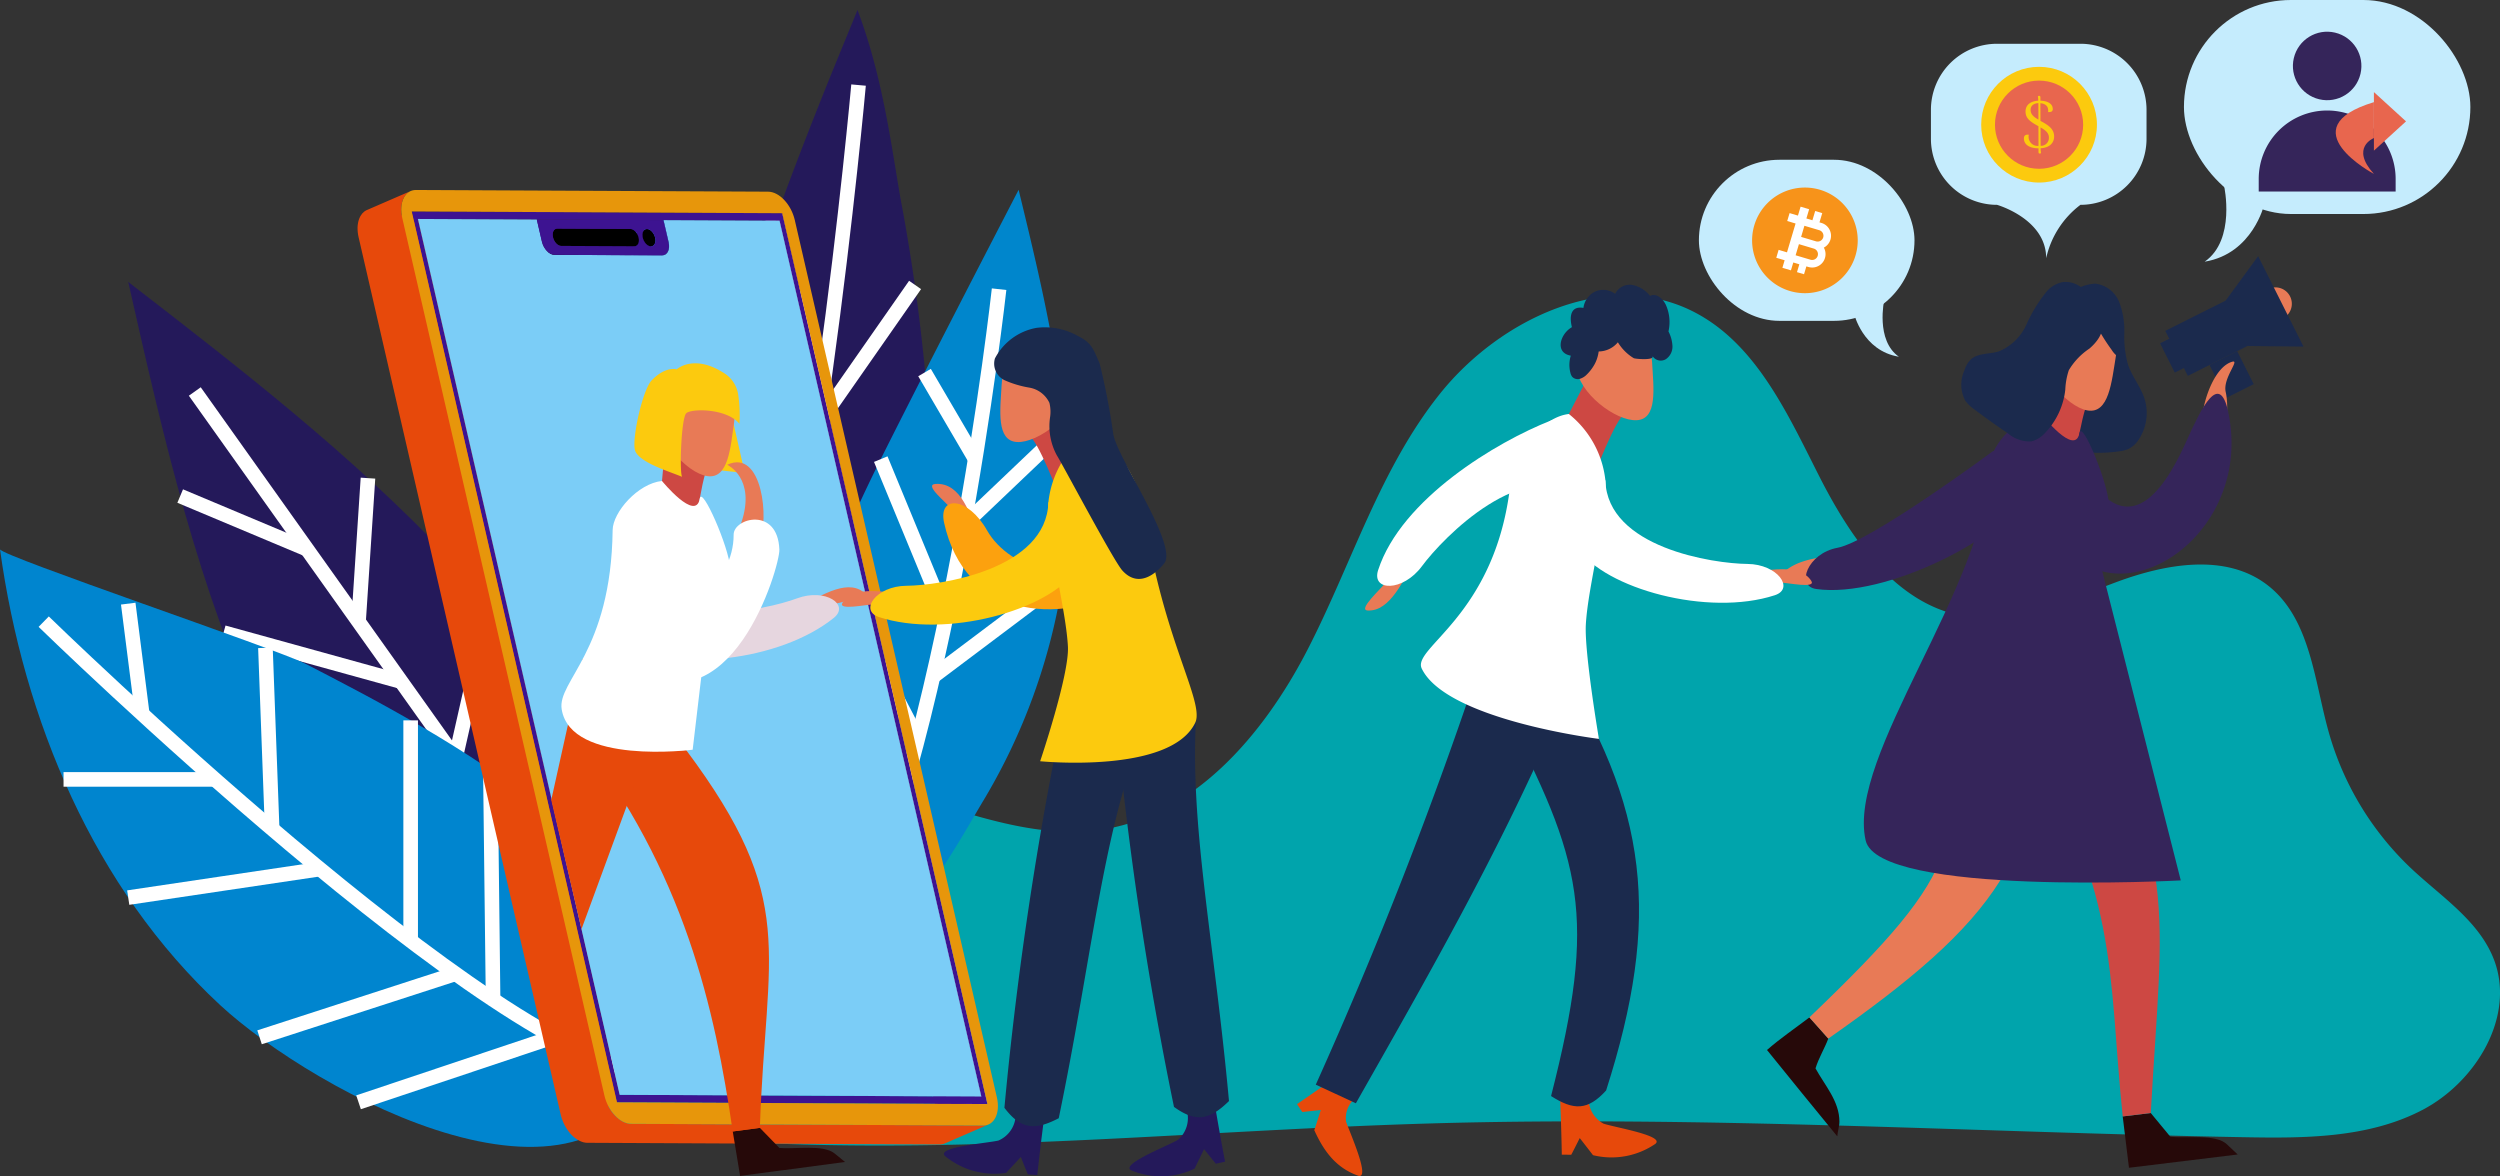 <svg xmlns="http://www.w3.org/2000/svg" xmlns:xlink="http://www.w3.org/1999/xlink" width="293.961" height="138.325" viewBox="0 0 293.961 138.325"><rect x="0" y="0" width="293.961" height="138.325" fill="#333333" stroke="none"/><defs><clipPath id="a"><path d="M205.878,159.556c.425-.185.629-.782.465-1.5l4.543-1.971.6-.261c.165.715-.039,1.312-.465,1.5Z" transform="translate(-205.878 -155.828)" fill="none"/></clipPath><clipPath id="b"><path d="M210.641,159.249l-5.143,2.232a.735.735,0,0,1-.3.059l5.143-2.231A.728.728,0,0,0,210.641,159.249Z" transform="translate(-205.201 -159.249)" fill="none"/></clipPath><clipPath id="c"><path d="M201.126,154.539l.22-.1.227-.1.232-.1.237-.1.241-.1.245-.106.248-.108.25-.108.42-.182.422-.183.421-.182.416-.181.409-.178.4-.173.386-.168.371-.161c.4,0,.832.458.961,1.021.107.465-.025.856-.3.976l-5.143,2.231c.276-.12.409-.51.3-.976C201.958,155,201.528,154.541,201.126,154.539Z" transform="translate(-201.126 -152.308)" fill="none"/></clipPath><clipPath id="d"><path d="M206.247,154.354l-5.143,2.231a.471.471,0,0,1-.191.038c-.4,0-.832-.458-.962-1.021-.107-.465.025-.856.3-.976L205.4,152.4c-.276.12-.409.511-.3.976.129.563.56,1.019.962,1.021A.471.471,0,0,0,206.247,154.354Z" transform="translate(-199.913 -152.395)" fill="none"/></clipPath><clipPath id="e"><path d="M200.879,154.539a.48.48,0,0,0-.191.038l5.143-2.231a.472.472,0,0,1,.191-.038h0c-.128.045-.248.108-.371.161l-1.195.518-1.679.728-1.9.824Z" transform="translate(-200.688 -152.308)" fill="none"/></clipPath><clipPath id="f"><path d="M197.65,155.539c-.129-.562-.564-1.019-.966-1.021l5.143-2.231c.4,0,.837.458.966,1.021h0l-.37.161-.386.168-.809.351-1.679.728-1.9.824,5.143-2.231c.107.465-.028.855-.305.975l-5.143,2.231C197.622,156.394,197.757,156,197.65,155.539Z" transform="translate(-196.684 -152.287)" fill="none"/></clipPath><clipPath id="g"><path d="M203.091,156.851l-5.143,2.231a.476.476,0,0,1-.192.038l5.143-2.231A.476.476,0,0,0,203.091,156.851Z" transform="translate(-197.756 -156.851)" fill="none"/></clipPath></defs><g transform="translate(0 0)"><path d="M187.418,220.16c4.021.532,7.649,2.588,11.282,4.392a101.94,101.94,0,0,0,17.616,6.8c4.645,1.312,9.493,2.3,14.28,1.688,11.212-1.431,19.53-11.176,24.705-21.224s8.485-21.207,15.53-30.045,19.658-14.821,29.76-9.75c7.391,3.71,11.1,11.932,14.836,19.31s9.032,15.2,17.19,16.566c6.083,1.017,12.031-1.892,17.812-4.039s12.8-3.416,17.7.324c5.1,3.886,5.527,11.2,7.262,17.367a35.162,35.162,0,0,0,9.739,16.034c3.525,3.305,7.9,6.107,9.656,10.611,2.6,6.68-2.05,14.423-8.4,17.742s-13.858,3.335-21.024,3.2c-31.942-.583-63.882-2.553-95.815-1.611-26.606.784-53.206,3.588-79.788,2.224-10.233-.525-20.964-1.863-29.25-7.891-7.825-5.692-14.332-19.747-7.255-28.346C159.63,225.76,177.893,218.9,187.418,220.16Z" transform="translate(-101.558 -135.419)" fill="#00a4ac"/><g transform="translate(0 1.17)"><g transform="translate(15.078 31.98)"><path d="M111.265,199.063C99.854,186.939,86.618,176.7,73.443,166.524c4.076,18.063,8.21,36.3,16.131,53.033,5.247,11.086,26.155,47.723,42.378,36.216C149.919,243.029,120.472,208.844,111.265,199.063Z" transform="translate(-73.443 -166.524)" fill="#24195a"/><line x2="52.934" y2="74.404" transform="translate(7.826 12.883)" fill="none" stroke="#fff" stroke-miterlimit="10" stroke-width="1.716"/><line x1="1.11" y2="16.875" transform="translate(27.08 23.072)" fill="none" stroke="#fff" stroke-miterlimit="10" stroke-width="1.716"/><line x2="14.92" y2="6.263" transform="translate(6.109 25.178)" fill="none" stroke="#fff" stroke-miterlimit="10" stroke-width="1.716"/><line x2="20.894" y2="5.776" transform="translate(11.209 41.23)" fill="none" stroke="#fff" stroke-miterlimit="10" stroke-width="1.716"/><line x1="4.102" y2="18.144" transform="translate(38.482 37.829)" fill="none" stroke="#fff" stroke-miterlimit="10" stroke-width="1.716"/><line x2="21.841" y2="2.783" transform="translate(21.656 60.239)" fill="none" stroke="#fff" stroke-miterlimit="10" stroke-width="1.716"/><line x1="2.122" y2="21.905" transform="translate(53.535 55.227)" fill="none" stroke="#fff" stroke-miterlimit="10" stroke-width="1.716"/></g><g transform="translate(0 63.42)"><path d="M38.971,238.4c2.765,20.05,11.047,39.845,25.89,53.6,10.921,10.123,44.692,28.8,51.818,5.374,6.365-20.923-27.047-37.884-41.8-45.518C71.513,250.123,39.08,239.194,38.971,238.4Z" transform="translate(-38.971 -238.404)" fill="#0085cf"/><path d="M50.72,257.851S104.2,310,122.311,310.931" transform="translate(-45.581 -249.345)" fill="none" stroke="#fff" stroke-miterlimit="10" stroke-width="1.716"/><line x2="1.653" y2="12.998" transform="translate(15.078 6.388)" fill="none" stroke="#fff" stroke-miterlimit="10" stroke-width="1.716"/><line x2="17.804" transform="translate(7.471 27.056)" fill="none" stroke="#fff" stroke-miterlimit="10" stroke-width="1.716"/><line x2="0.79" y2="21.297" transform="translate(31.211 11.586)" fill="none" stroke="#fff" stroke-miterlimit="10" stroke-width="1.716"/><line y1="3.356" x2="22.547" transform="translate(15.078 37.597)" fill="none" stroke="#fff" stroke-miterlimit="10" stroke-width="1.716"/><line y2="25.923" transform="translate(48.287 20.114)" fill="none" stroke="#fff" stroke-miterlimit="10" stroke-width="1.716"/><line x2="0.318" y2="27.001" transform="translate(57.661 25.95)" fill="none" stroke="#fff" stroke-miterlimit="10" stroke-width="1.716"/><line y1="7.469" x2="23.041" transform="translate(30.519 49.911)" fill="none" stroke="#fff" stroke-miterlimit="10" stroke-width="1.716"/><line y1="7.642" x2="22.828" transform="translate(42.159 57.38)" fill="none" stroke="#fff" stroke-miterlimit="10" stroke-width="1.716"/></g><g transform="translate(78.796)"><path d="M241.144,95.7c-2.763,7.214-46.787,107.456-2.092,88.941,14.091-5.837,11.6-26.138,10.67-38.475a227.132,227.132,0,0,0-3.235-26.8C245.363,113.685,244.42,104.28,241.144,95.7Z" transform="translate(-219.116 -95.698)" fill="#24195a"/><path d="M251.206,115.89s-5.6,62.255-14.433,82.078" transform="translate(-229.05 -107.058)" fill="none" stroke="#fff" stroke-miterlimit="10" stroke-width="1.716"/><line x2="6.075" y2="18.157" transform="translate(11.978 25.706)" fill="none" stroke="#fff" stroke-miterlimit="10" stroke-width="1.716"/><line x2="8.46" y2="14.797" transform="translate(7.723 41.36)" fill="none" stroke="#fff" stroke-miterlimit="10" stroke-width="1.716"/><line x2="10.629" y2="14.115" transform="translate(2.553 56.811)" fill="none" stroke="#fff" stroke-miterlimit="10" stroke-width="1.716"/><line x1="11.461" y2="16.423" transform="translate(17.342 32.336)" fill="none" stroke="#fff" stroke-miterlimit="10" stroke-width="1.716"/><line x1="16.151" y2="9.411" transform="translate(14.94 56.811)" fill="none" stroke="#fff" stroke-miterlimit="10" stroke-width="1.716"/></g><line x2="8.398" y2="19.865" transform="translate(95.165 78.57)" fill="none" stroke="#fff" stroke-miterlimit="10" stroke-width="1.716"/><g transform="translate(95.165 21.149)"><path d="M257.777,219.729c-.952-7.946-1.9-16.018-.611-23.916,1.361-8.326,5.143-16.033,8.939-23.568,4.944-9.813,9.993-19.574,15.042-29.334,3.648,15,7.323,30.442,5.22,45.74a71.272,71.272,0,0,1-9.583,26.443c-3.008,5.082-10.777,19.145-17.047,18.955C258.561,229.457,258.344,224.462,257.777,219.729Z" transform="translate(-256.538 -142.912)" fill="#0086cc"/><path d="M282.964,169.626s-6.086,55.3-19.114,79.454" transform="translate(-260.652 -157.941)" fill="none" stroke="#fff" stroke-miterlimit="10" stroke-width="1.716"/><line x2="5.959" y2="10.18" transform="translate(13.546 21.488)" fill="none" stroke="#fff" stroke-miterlimit="10" stroke-width="1.716"/><line x1="11.837" y2="11.27" transform="translate(18.187 28.107)" fill="none" stroke="#fff" stroke-miterlimit="10" stroke-width="1.716"/><line x2="7.679" y2="18.607" transform="translate(8.398 31.667)" fill="none" stroke="#fff" stroke-miterlimit="10" stroke-width="1.716"/><line x2="10.153" y2="19.469" transform="translate(2.602 45.081)" fill="none" stroke="#fff" stroke-miterlimit="10" stroke-width="1.716"/><line x1="15.278" y2="11.489" transform="translate(14.55 45.74)" fill="none" stroke="#fff" stroke-miterlimit="10" stroke-width="1.716"/></g></g><g transform="translate(42.039 22.339)"><g transform="translate(0)" style="isolation:isolate"><path d="M142.183,145.376l-.476.206-.252-1.094-1.158.5c-.012-.072-.028-.145-.037-.215-.005-.043-.01-.085-.014-.128-.013-.14-.02-.277-.02-.41,0-.02,0-.042,0-.062a3.519,3.519,0,0,1,.037-.438c0-.026.008-.052.012-.077a2.993,2.993,0,0,1,.091-.389c0-.014.01-.027.014-.041a2.428,2.428,0,0,1,.139-.335c.006-.012.011-.025.017-.036a2.091,2.091,0,0,1,.134-.2c.028-.04.052-.085.083-.122a1.669,1.669,0,0,1,.191-.187c.025-.022.047-.05.074-.071a1.473,1.473,0,0,1,.313-.185l-5.143,2.231a1.475,1.475,0,0,0-.31.183l0,0c-.027.021-.048.049-.074.07a1.676,1.676,0,0,0-.191.187c-.03.037-.054.082-.082.122a1.95,1.95,0,0,0-.126.186l-.009.02c-.006.011-.011.024-.017.036a2.4,2.4,0,0,0-.139.335c0,.014-.01.027-.014.041a3.008,3.008,0,0,0-.091.39c0,.025-.009.051-.012.077s-.01.052-.013.079c-.014.116-.021.236-.024.359,0,.02,0,.042,0,.062,0,.133.007.27.02.41,0,.042.008.085.014.128a4.868,4.868,0,0,0,.085.5l23.767,103.171a5.253,5.253,0,0,0,.148.51c.006.017.01.037.016.054s.01.021.014.032a5.25,5.25,0,0,0,.218.517c.013.027.026.054.039.081a5.328,5.328,0,0,0,.27.472c.007.011.013.023.02.034s.022.029.032.044c.087.13.178.256.274.374l.011.013a4.309,4.309,0,0,0,.294.32c.013.012.024.028.036.04l.043.038.094.084c.041.036.082.071.123.1l.1.076c.042.031.084.061.127.09s.066.045.1.066.087.052.131.077.067.038.1.055.09.042.135.062.066.03.1.043.1.033.143.048c.032.01.063.021.094.029.053.014.106.023.158.033.027,0,.053.012.08.015a1.817,1.817,0,0,0,.237.017l41.406.2a1.535,1.535,0,0,0,.623-.123l5.143-2.231a1.535,1.535,0,0,1-.623.123l-41.406-.2a1.807,1.807,0,0,1-.237-.017c-.027,0-.053-.011-.08-.015-.052-.01-.105-.019-.158-.033-.031-.008-.063-.02-.094-.029-.047-.015-.095-.03-.143-.048s-.066-.028-.1-.042-.09-.04-.135-.063-.067-.036-.1-.055-.087-.05-.131-.077-.067-.043-.1-.066-.085-.059-.127-.09l-.1-.076c-.042-.033-.083-.069-.123-.1s-.063-.055-.094-.084-.053-.052-.079-.078a4.313,4.313,0,0,1-.294-.32l-.011-.013c-.1-.117-.187-.244-.274-.374l-.052-.078c-.088-.137-.169-.281-.245-.429l1.014-.44-.156-.676.476-.206L142.7,147.635Z" transform="translate(-135.082 -141.967)" fill="#e7490b"/><g transform="translate(5.142)"><g transform="translate(39.654 2.732)"><path d="M266.769,252.8l-5.143,2.231L237.495,150.284l5.143-2.231Z" transform="translate(-237.495 -148.053)" fill="#eaa4b0"/></g><g transform="translate(25.694 3.548)"><path d="M224.367,149.986l-5.143,2.231-13.644-.066,5.143-2.231Z" transform="translate(-205.579 -149.92)" fill="#361177"/></g><g transform="translate(25.694 3.548)"><path d="M211.318,152.5l-5.143,2.231-.6-2.584,5.143-2.231Z" transform="translate(-205.579 -149.92)" fill="#02cae8"/></g><g transform="translate(25.824 6.132)" style="isolation:isolate"><g clip-path="url(#a)"><g style="isolation:isolate"><path d="M211.021,159.139l-5.143,2.231a.709.709,0,0,0,.147-.087l5.143-2.231a.711.711,0,0,1-.147.087" transform="translate(-205.878 -157.642)" fill="#02b8d2"/><path d="M211.357,158.708l-5.143,2.231a.837.837,0,0,0,.224-.268l5.143-2.231a.837.837,0,0,1-.224.268" transform="translate(-206.067 -157.298)" fill="#02bbd7"/><path d="M211.869,157.85l-5.143,2.231a1.267,1.267,0,0,0,.139-.458l5.143-2.232a1.265,1.265,0,0,1-.139.459" transform="translate(-206.355 -156.707)" fill="#02bfdb"/><path d="M212.128,156.512l-5.143,2.232a1.994,1.994,0,0,0-.045-.684l5.143-2.231a1.992,1.992,0,0,1,.045.684" transform="translate(-206.475 -155.828)" fill="#02c3e0"/></g></g></g><g transform="translate(25.528 7.629)" style="isolation:isolate"><g clip-path="url(#b)"><g style="isolation:isolate"><path d="M210.641,159.249l-5.143,2.232a.735.735,0,0,1-.3.059l5.143-2.231a.728.728,0,0,0,.3-.059" transform="translate(-205.201 -159.249)" fill="#330f78"/></g></g></g><g transform="translate(23.746 4.593)" style="isolation:isolate"><g clip-path="url(#c)"><g transform="translate(-0.192 0)" style="isolation:isolate"><path d="M207.777,156.8l-5.143,2.231a.473.473,0,0,0,.1-.056l5.143-2.231a.474.474,0,0,1-.1.056" transform="translate(-201.783 -154.804)" fill="#330f78"/><path d="M208,156.521l-5.143,2.231a.548.548,0,0,0,.145-.174l5.143-2.231a.553.553,0,0,1-.145.174" transform="translate(-201.905 -154.58)" fill="#351279"/><path d="M208.327,155.962l-5.143,2.231a.834.834,0,0,0,.091-.3l5.143-2.231a.834.834,0,0,1-.091.3" transform="translate(-202.092 -154.195)" fill="#30047a"/><path d="M208.432,154.866l-5.143,2.231a1.3,1.3,0,0,0-.029-.447,1.639,1.639,0,0,0-.05-.173l5.143-2.231a1.646,1.646,0,0,1,.05.173,1.3,1.3,0,0,1,.029.447" transform="translate(-202.106 -153.398)" fill="#33127b"/><path d="M208.131,153.8l-5.143,2.231a1.611,1.611,0,0,0-.172-.348l5.143-2.231a1.615,1.615,0,0,1,.172.348" transform="translate(-201.885 -152.95)" fill="#30047a"/><path d="M207.7,153.138l-5.143,2.231a1.4,1.4,0,0,0-.2-.242L207.5,152.9a1.419,1.419,0,0,1,.2.242" transform="translate(-201.629 -152.639)" fill="#351279"/><path d="M206.563,152.565,201.42,154.8a.811.811,0,0,0-.541-.258.48.48,0,0,0-.191.038l5.143-2.231a.472.472,0,0,1,.191-.038.813.813,0,0,1,.541.257" transform="translate(-200.688 -152.308)" fill="#330f78"/></g></g></g><g transform="translate(23.215 4.631)" style="isolation:isolate"><g clip-path="url(#d)"><g style="isolation:isolate"><path d="M206.836,156.591l-5.143,2.231a.471.471,0,0,1-.191.038.814.814,0,0,1-.541-.257l5.143-2.231a.814.814,0,0,0,.541.257.471.471,0,0,0,.191-.038" transform="translate(-200.503 -154.632)"/><path d="M205.849,156.06l-5.143,2.231a1.419,1.419,0,0,1-.2-.242l5.143-2.231a1.418,1.418,0,0,0,.2.242" transform="translate(-200.247 -154.321)"/><path d="M205.429,155.37l-5.143,2.231a1.6,1.6,0,0,1-.172-.348l5.143-2.231a1.6,1.6,0,0,0,.172.348" transform="translate(-200.026 -153.873)"/><path d="M205.144,154.225,200,156.457a1.646,1.646,0,0,1-.05-.173,1.31,1.31,0,0,1-.029-.446l5.143-2.231a1.31,1.31,0,0,0,.029.446,1.647,1.647,0,0,0,.05.173" transform="translate(-199.913 -153.076)"/><path d="M205.074,153.221l-5.143,2.231a.834.834,0,0,1,.091-.3l5.143-2.231a.833.833,0,0,0-.091.3" transform="translate(-199.923 -152.691)"/><path d="M205.281,152.7l-5.143,2.231a.548.548,0,0,1,.146-.174l5.143-2.231a.548.548,0,0,0-.146.174" transform="translate(-200.04 -152.467)"/><path d="M205.614,152.451l-5.143,2.231a.469.469,0,0,1,.095-.056l5.143-2.231a.47.47,0,0,0-.095.056" transform="translate(-200.227 -152.395)"/></g></g></g><g transform="translate(23.554 4.593)" style="isolation:isolate"><g clip-path="url(#e)"><g style="isolation:isolate"><path d="M206.563,152.565,201.42,154.8a.811.811,0,0,0-.541-.258.48.48,0,0,0-.191.038l5.143-2.231a.472.472,0,0,1,.191-.038.813.813,0,0,1,.541.257" transform="translate(-200.688 -152.308)" fill="#330f78"/></g></g></g><g transform="translate(28.359 4.593)"><path d="M212.2,152.308c.4,0,.832.458.962,1.021s-.091,1.016-.493,1.014-.832-.458-.962-1.021S211.8,152.306,212.2,152.308Z" transform="translate(-211.672 -152.308)"/></g><g transform="translate(10.798 3.477)"><path d="M191.564,149.828l-5.143,2.231-14.9-.072,5.143-2.231Z" transform="translate(-171.525 -149.756)" fill="#361177"/></g><g transform="translate(21.803 4.584)" style="isolation:isolate"><g clip-path="url(#f)"><g style="isolation:isolate"><path d="M203.338,156.778,198.2,159.01a.463.463,0,0,0,.1-.056l5.143-2.231a.462.462,0,0,1-.1.056" transform="translate(-197.534 -154.782)" fill="#330f78"/><path d="M203.558,156.5l-5.143,2.231a.551.551,0,0,0,.147-.176l5.143-2.231a.551.551,0,0,1-.147.176" transform="translate(-197.658 -154.555)" fill="#351279"/><path d="M203.894,155.932l-5.143,2.231a.832.832,0,0,0,.091-.3l5.143-2.231a.832.832,0,0,1-.091.3" transform="translate(-197.847 -154.169)" fill="#30047a"/><path d="M204,154.843l-5.143,2.231a1.286,1.286,0,0,0-.029-.442,1.613,1.613,0,0,0-.05-.171l5.143-2.231a1.579,1.579,0,0,1,.05.171,1.286,1.286,0,0,1,.029.442" transform="translate(-197.863 -153.38)" fill="#33127b"/><path d="M203.7,153.784l-5.143,2.231a1.6,1.6,0,0,0-.171-.346l5.143-2.231a1.6,1.6,0,0,1,.171.346" transform="translate(-197.643 -152.935)" fill="#30047a"/><path d="M203.274,153.125l-5.143,2.231a1.437,1.437,0,0,0-.2-.244l5.143-2.231a1.436,1.436,0,0,1,.2.244" transform="translate(-197.386 -152.621)" fill="#351279"/><path d="M202.373,152.547l-5.143,2.231a.822.822,0,0,0-.545-.26l5.143-2.231a.822.822,0,0,1,.545.26" transform="translate(-196.684 -152.287)" fill="#330f78"/></g></g></g><g transform="translate(22.272 6.58)" style="isolation:isolate"><g clip-path="url(#g)"><g style="isolation:isolate"><path d="M203.091,156.851l-5.143,2.231a.476.476,0,0,1-.192.038l5.143-2.231a.476.476,0,0,0,.192-.038" transform="translate(-197.756 -156.851)"/></g></g></g><g transform="translate(39.338 3.614)"><path d="M265.639,253.052l-5.143,2.231L236.773,152.3l5.143-2.231Z" transform="translate(-236.773 -150.07)" fill="#34127e"/></g><g transform="translate(13.66 6.577)"><path d="M191.823,156.885l-5.143,2.231-8.611-.041,5.143-2.231Z" transform="translate(-178.069 -156.844)"/></g><g transform="translate(17.806 4.542)"><path d="M196.686,152.234c.4,0,.837.458.966,1.021s-.1,1.016-.5,1.014l-8.611-.042c-.4,0-.832-.458-.962-1.021s.1-1.016.493-1.014Z" transform="translate(-187.545 -152.192)"/></g><g transform="translate(12.874 7.627)"><path d="M194.068,159.306l-5.143,2.231-12.655-.061,5.143-2.231Z" transform="translate(-176.27 -159.245)" fill="#361177"/></g><g transform="translate(1.231 2.522)"><path d="M149.652,147.574l43.566.21,24.131,104.751-43.566-.21Zm66.974,104.074L192.9,148.666l-13.644-.066-14.9-.072-13.983-.067L174.1,251.443l42.522.2" transform="translate(-149.652 -147.574)" fill="#3d1391"/></g><g transform="translate(1.959 3.409)"><path d="M193.839,149.807l23.723,102.982-42.522-.2L151.316,149.6l13.983.067.6,2.585c.2.866.861,1.563,1.48,1.566l12.655.061c.619,0,.96-.69.761-1.555l-.6-2.584Z" transform="translate(-151.316 -149.602)" fill="#7bcdf7"/></g><path d="M189.973,142.007c1.31.006,2.714,1.5,3.136,3.329l23.767,103.171c.422,1.833-.3,3.312-1.608,3.306l-41.406-.2c-1.31-.006-2.714-1.5-3.136-3.329L146.959,145.114c-.422-1.833.3-3.312,1.607-3.306Zm25.793,107.284L191.635,144.54l-43.566-.21L172.2,249.081l43.566.21" transform="translate(-146.838 -141.808)" fill="#e7960b"/><g transform="translate(15.942 3.477)"><path d="M198.775,152.412l-.6-2.584-14.9-.072.6,2.585c.2.866.861,1.563,1.48,1.566l12.655.061C198.633,153.97,198.974,153.278,198.775,152.412Zm-4.017.486-8.611-.042c-.4,0-.832-.458-.962-1.021s.1-1.016.493-1.014l8.611.042c.4,0,.837.458.966,1.021s-.1,1.016-.5,1.014m1.943.009c-.4,0-.832-.458-.962-1.021s.091-1.016.493-1.014.832.458.962,1.021-.091,1.016-.493,1.014" transform="translate(-183.284 -149.756)" fill="#3d1391"/></g></g></g></g><g transform="translate(256.798)"><rect width="33.679" height="25.164" rx="12.582" fill="#c5ecfd"/><path d="M633.926,143.062s1.4,6.318-2.289,8.883c5.678-.938,7.008-6.756,7.008-6.756Z" transform="translate(-629.2 -121.175)" fill="#c5ecfd"/><g transform="translate(8.792 2.908)"><circle cx="4.027" cy="4.027" r="4.027" transform="translate(3.2 7.837) rotate(-76.664)" fill="#35255a"/><path d="M8.048,0h0A8.048,8.048,0,0,1,16.1,8.048V9.526a0,0,0,0,1,0,0H0a0,0,0,0,1,0,0V8.048A8.048,8.048,0,0,1,8.048,0Z" transform="translate(0 10.086)" fill="#35255a"/><g transform="translate(9.056 7.92)"><path d="M671.359,128.922s-10.1-5.377,0-8.439v4.22S668.526,125.809,671.359,128.922Z" transform="translate(-666.87 -119.3)" fill="#e8664e"/><path d="M677.133,124.664v-6.886l3.775,3.443Z" transform="translate(-672.644 -117.778)" fill="#e8664e"/></g></g></g><g transform="translate(199.764 18.786)"><g transform="translate(0 0)"><rect width="25.351" height="18.941" rx="9.471" transform="translate(25.351 18.941) rotate(180)" fill="#c5ecfd"/><path d="M540.931,173.637s-1.054,4.756,1.723,6.686c-4.275-.706-5.276-5.085-5.276-5.085Z" transform="translate(-519.137 -157.162)" fill="#c5ecfd"/><g transform="translate(6.255 3.268)"><path d="M12.421,6.21A6.21,6.21,0,1,1,6.21,0a6.21,6.21,0,0,1,6.21,6.21" transform="translate(0 0)" fill="#f7931a"/><path d="M3.264,7.945h0L2.436,7.7l.275-.924L2,6.563l-.275.924-.806-.24-.2-.06L.983,6.3,0,6.01l.277-.932.983.293L2.27,1.98l-.983-.293L1.565.756l.983.293L2.86,0l.806.24.2.059L3.541,1.387l.71.212L4.575.511l.831.248L5.082,1.846l.232.069a1.571,1.571,0,0,1,.278,2.9A1.571,1.571,0,0,1,3.772,7.09l-.233-.069-.275.924Zm-.6-3.537-.39,1.308,1.749.521a.679.679,0,0,0,.52-.054.682.682,0,0,0-.13-1.254Zm.643-2.161L2.921,3.555l1.749.521a.682.682,0,0,0,.39-1.308Z" transform="translate(2.843 2.247)" fill="#fff"/></g></g></g><g transform="translate(227.047 5.147)"><path d="M575.63,104.791h-9.812a7.769,7.769,0,0,0-7.769,7.769v3.4a7.769,7.769,0,0,0,7.769,7.769s5.784,1.645,5.782,6.278a10.766,10.766,0,0,1,4.031-6.278,7.769,7.769,0,0,0,7.769-7.769v-3.4A7.769,7.769,0,0,0,575.63,104.791Z" transform="translate(-558.049 -104.791)" fill="#c5ecfd"/><g transform="translate(5.911 2.711)"><circle cx="6.804" cy="6.804" r="6.804" fill="#fcca0e"/><circle cx="5.185" cy="5.185" r="5.185" transform="translate(1.619 1.619)" fill="#e8664e"/><g transform="translate(5.023 3.41)"><path d="M585.012,124.95a3.636,3.636,0,0,0,.047.561.2.2,0,0,1-.148.063c-.1,0-.148-.063-.148-.171v-.444c-1.193-.008-1.715-.53-1.715-1.153,0-.3.14-.507.577-.444a.9.9,0,0,0-.024.327,1.064,1.064,0,0,0,1.162.982l-.008-2.315c-.008,0-.008-.008-.016-.008-.9-.5-1.5-.881-1.5-1.715,0-.849.678-1.232,1.5-1.278a3.086,3.086,0,0,0-.047-.507.223.223,0,0,1,.156-.062c.093,0,.14.062.14.171v.4c.865.023,1.45.374,1.45.966a.313.313,0,0,1-.312.359.511.511,0,0,1-.241,0,.669.669,0,0,0,0-.328c-.039-.405-.39-.655-.9-.7l.008,2.081.086.046c.842.452,1.52.9,1.52,1.77C586.61,124.21,586.189,124.88,585.012,124.95Zm-.257-3.367-.008-1.941c-.452.023-.912.226-.912.8C583.835,120.959,584.186,121.256,584.755,121.583Zm1.232,2.136c0-.553-.343-.849-.982-1.224l.008,2.167A.926.926,0,0,0,585.986,123.719Z" transform="translate(-583.048 -118.785)" fill="#fcca0e"/></g></g></g></g><g transform="translate(207.771 30.119)"><g transform="translate(46.22)"><path d="M649.47,171.642l-.738.37L647,168.566l.738-.37a1.928,1.928,0,0,1,2.587.859h0A1.927,1.927,0,0,1,649.47,171.642Z" transform="translate(-635.038 -164.319)" fill="#e87a56"/><rect width="1.643" height="3.854" transform="translate(0 10.247) rotate(-26.63)" fill="#1b2a4d"/><rect width="8.923" height="5.919" transform="translate(0.61 8.786) rotate(-26.629)" fill="#1b2a4d"/><path d="M646.422,170.228l-6.477-.063-2.678-5.342,3.824-5.228Z" transform="translate(-629.56 -159.595)" fill="#1b2a4d"/><rect width="3.634" height="4.342" transform="translate(5.815 12.798) rotate(-26.629)" fill="#1b2a4d"/></g><g transform="translate(0 3.019)"><path d="M593.021,167.98a5.171,5.171,0,0,1,2.767-1,3.456,3.456,0,0,1,2.815,2.157,9.34,9.34,0,0,1,.608,3.658,12.378,12.378,0,0,0,.427,3.694c.475,1.409,1.485,2.592,1.944,4.007a5.633,5.633,0,0,1-.652,4.777,3.111,3.111,0,0,1-1.194,1.127,3.823,3.823,0,0,1-1.115.293,17.185,17.185,0,0,1-3.4.154,4.27,4.27,0,0,1-2.1-.531,3.691,3.691,0,0,1-1.2-1.438,11.976,11.976,0,0,1-1.118-5.352,23.344,23.344,0,0,1,1.319-8.465Z" transform="translate(-557.195 -166.765)" fill="#1b2a4d"/><g transform="translate(31.905 9.372)"><path d="M629.668,206.545c1.632-3.9,3.981-11.333,3.144-15.044-.365-1.617,1.708-3.812.782-3.559-1.989.543-3.353,4.242-3.539,6.546a41.051,41.051,0,0,0-.433,5.392C629.83,202.179,628.833,204.681,629.668,206.545Z" transform="translate(-610.78 -187.922)" fill="#e87a56"/><path d="M592.043,205.167c5.84,10.3,10.469,1.059,12.38-3.2,1.707-3.8,3.8-7.987,4.817-3.278,3.371,15.681-15.44,26.488-20.947,12.777S595.9,211.962,592.043,205.167Z" transform="translate(-586.922 -192.802)" fill="#35255a"/></g><g transform="translate(0 2.284)"><g transform="translate(0 44.356)"><g transform="translate(29.052 0.064)"><path d="M623.121,394.814l-12.781,1.561-.737-6.035,3.3-.4,2.3,2.782c1.847.237,5.318-.377,6.667.907Z" transform="translate(-596.829 -338.906)" fill="#260909"/><path d="M596.476,324.3l-3.3.4c-1.762-16.694-.2-27.223-12.773-46.293,2.178-1.713,4.351-3.433,6.533-5.14C600.1,294.075,597.818,300.033,596.476,324.3Z" transform="translate(-580.4 -273.27)" fill="#cd4843"/></g><path d="M522.247,378.224c-2.765-3.383-5.53-6.757-8.267-10.158,1.579-1.383,3.321-2.559,4.987-3.833.753.821,1.473,1.671,2.222,2.494-.452,1.19-1.134,2.284-1.505,3.5,1.109,2.031,2.8,3.834,2.814,6.262C522.5,377.05,522.275,377.655,522.247,378.224Z" transform="translate(-513.98 -324.381)" fill="#260909"/><path d="M527.6,315.469c-.749-.823-1.469-1.674-2.222-2.494,18.725-17.917,18.162-20.734,15.566-39.852,3.8.254,7.607.427,11.38.983C553.685,293.433,547.149,301.768,527.6,315.469Z" transform="translate(-520.395 -273.123)" fill="#e87a56"/></g><g transform="translate(11.387 5.305)"><path d="M588.343,183.845,587.154,194.3l4.1,3.527s1.1-7.869,2.122-8.193S588.343,183.845,588.343,183.845Z" transform="translate(-566.534 -183.845)" fill="#cd4843"/><path d="M560.912,202.127s3.926,5.014,4.458,2.189c.3-1.58,3.377,5.961,3.438,8.295.053,1.982-1.338,5.683-1.338,5.683l9.808,38.631s-35.55,1.905-37.053-4.7c-2.268-9.966,14.206-29.838,14.687-44.389C554.983,205.738,558.026,202.365,560.912,202.127Z" transform="translate(-540.012 -194.13)" fill="#35255a"/></g><g transform="translate(31.949)"><path d="M596.1,178.141c-.506,3.116-.831,6.824-3.326,6.418s-6.216-4.769-5.71-7.886,2.94-5.313,5.435-4.908S596.611,175.025,596.1,178.141Z" transform="translate(-587.022 -171.717)" fill="#e87a56"/></g></g><g transform="translate(1.206 19.886)"><path d="M533.228,238.529c-3.536,1.312-10.451,3.312-14.133,2.726-.666-.106-2.749,1.729-2.294.668.978-2.28,4.552-2.941,7.806-2.986a29.757,29.757,0,0,0,5.22-.419C532.719,238.022,533.42,237.716,533.228,238.529Z" transform="translate(-516.737 -226.625)" fill="#e87a56"/><path d="M546.448,211.959s-14.411,10.672-18.322,11.388c-3.494.64-4.959,4.493-2.5,4.845,8.18,1.173,22.641-6.279,24.932-11.5S549.976,212.475,546.448,211.959Z" transform="translate(-521.05 -211.959)" fill="#35255a"/></g><g transform="translate(22.846)"><path d="M581.978,169.28a6.615,6.615,0,0,0-1.5-2,3.033,3.033,0,0,0-2.326-.756,3.391,3.391,0,0,0-1.869,1.069,17.427,17.427,0,0,0-2.424,3.946,6.087,6.087,0,0,1-3.259,3.146c-1.109.334-2.443.167-3.29.957a3.147,3.147,0,0,0-.749,1.307,4.009,4.009,0,0,0,.134,3.548,4.769,4.769,0,0,0,1.108,1.042q1.914,1.44,3.9,2.781a3.9,3.9,0,0,0,2.722.942,3.145,3.145,0,0,0,1.591-.949,8.724,8.724,0,0,0,2.424-5.125,8.32,8.32,0,0,1,.413-2.294,7.862,7.862,0,0,1,2.416-2.541c.9-.769,1.731-1.865,1.5-3.023A10.866,10.866,0,0,0,581.978,169.28Z" transform="translate(-566.211 -166.496)" fill="#1b2a4d"/><path d="M599.3,171.345a22.678,22.678,0,0,0,2.8,5.07,2.771,2.771,0,0,0,1.209,1.075,10.189,10.189,0,0,0-.462-4.551,5.72,5.72,0,0,0-1.041-1.933,3.072,3.072,0,0,0-1.875-1.074,1.459,1.459,0,0,0-.936.15.814.814,0,0,0-.41.809Z" transform="translate(-584.423 -168.42)" fill="#1b2a4d"/></g></g></g><g transform="translate(152.512 33.489)"><g transform="translate(0 43.821)"><g transform="translate(24.221)"><path d="M469.525,391.175a9.113,9.113,0,0,1-7.3,1.309c-.532-.7-1.037-1.336-1.557-2.012-.332.656-.658,1.314-1,1.962l-1.113-.014c-.035-2.259-.113-4.513-.2-6.772,1.122.035,2.206.024,3.352.07a3.357,3.357,0,0,0,1.75,3.057C464.751,389.218,470.843,390.209,469.525,391.175Z" transform="translate(-451.646 -333.964)" fill="#e7490b"/><path d="M455.14,318.4c-2.168,2.385-3.816,2.349-6.472.654,5.429-21.218,3.707-27.533-5.648-45.541q2.963-3.017,5.928-6.033C460.241,285.094,461.611,298.159,455.14,318.4Z" transform="translate(-443.02 -267.485)" fill="#1b2a4d"/></g><g transform="translate(0 0.333)"><path d="M394.8,391.155c-2.652-.943-4.055-2.981-5.129-5.339.28-.814.509-1.58.769-2.376l-2.177.239-.619-.925q2.7-1.868,5.4-3.736c.608.932,1.237,1.808,1.831,2.775a3.008,3.008,0,0,0-1.465,3.018C393.839,386.08,396.379,391.716,394.8,391.155Z" transform="translate(-387.645 -330.566)" fill="#e7490b"/><path d="M397.394,320.333l-4.714-2.188a525.893,525.893,0,0,0,19.464-49.9q4.29,3.746,8.585,7.487C413.855,291.439,405.841,305.448,397.394,320.333Z" transform="translate(-390.478 -268.247)" fill="#1b2a4d"/></g></g><g transform="translate(8.003 10.352)"><path d="M461.545,190.968l-3.8,7.35,4.336,4.543s2.524-6.672,3.529-7.028S461.545,190.968,461.545,190.968Z" transform="translate(-435.087 -190.968)" fill="#cd4843"/><path d="M438.345,202.028a11.561,11.561,0,0,1,4.295,7.792c.34,3.832-2.049,12.331-2.3,16.989-.174,3.3,1.54,13.423,1.54,13.423s-17.917-2.215-20.833-8.268c-1.155-2.4,8.108-6.006,10.24-20.3C432.183,205.7,435.491,202.361,438.345,202.028Z" transform="translate(-414.387 -197.19)" fill="#fff"/><g transform="translate(23.689 12.63)"><path d="M490.87,247.173c3.709.684,7.447-1.681,11.541-1.828.674-.025,4.171.743,3.54-.223-1.355-2.078-5.045-1.293-8.259-.776-2.2.353-3.384-.341-5.16-.335C489.6,244.02,490.54,246.405,490.87,247.173Z" transform="translate(-477.181 -233.299)" fill="#e87a56"/><path d="M464.663,219.843c.208,7.941,12.727,9.807,16.7,9.839,3.551.028,5.58,2.91,3.221,3.68-7.855,2.565-20-.782-23.155-5.527S461.277,220.959,464.663,219.843Z" transform="translate(-460.099 -219.843)" fill="#fff"/></g><g transform="translate(0 5.471)"><path d="M414.916,225.812c-2.906,2.768-4.21,5.889-6.647,9.51-.4.6-3.246,3.129-2.026,3.193,2.621.136,4.262-3.538,5.834-6.633,1.074-2.116,2.41-2.7,3.517-4.239C417.422,225.108,415.778,226.011,414.916,225.812Z" transform="translate(-405.942 -216.041)" fill="#e87a56"/><path d="M433.313,212.507c-6.906-4.809-16.338,4.813-18.855,8.222-2.248,3.044-5.977,2.984-5.157.466,2.73-8.384,13.948-15.083,20.3-17.578C432.574,202.448,434.481,208.887,433.313,212.507Z" transform="translate(-407.767 -203.477)" fill="#fff"/></g></g><g transform="translate(30.995)"><g transform="translate(1.845 3.818)"><path d="M471.632,181.33c.178,3.068.655,6.659-1.8,6.8s-6.916-3.216-7.094-6.284,1.668-5.671,4.125-5.814S471.453,178.262,471.632,181.33Z" transform="translate(-462.724 -176.028)" fill="#e87a56"/></g><path d="M470.839,175.679a1.15,1.15,0,0,0,1.567.367,1.779,1.779,0,0,0,.778-1.537,4.164,4.164,0,0,0-.469-1.726,4.96,4.96,0,0,0-.291-3.088c-.328-.746-1.163-1.488-1.871-1.084a3.48,3.48,0,0,0-2.056-1.289,1.907,1.907,0,0,0-2.049,1.04,2.364,2.364,0,0,0-2.362-.268,2.5,2.5,0,0,0-1.371,1.922c-2.429-.427-1.35,3.148-.49,4.079a2.963,2.963,0,0,0,4.542-.037,5.494,5.494,0,0,0,1.87,1.871C468.85,176.025,471.11,176.21,470.839,175.679Z" transform="translate(-460.036 -167.3)" fill="#1b2a4d"/><path d="M459.7,181.691a3.68,3.68,0,0,0-.045,2.024,1.162,1.162,0,0,0,.215.467.892.892,0,0,0,.888.236,1.878,1.878,0,0,0,.814-.5,5.169,5.169,0,0,0,.891-1.155c.913-1.582.855-4.377-1.441-4.672C458.98,177.825,457.269,181.267,459.7,181.691Z" transform="translate(-458.505 -173.361)" fill="#1b2a4d"/></g></g><g transform="translate(98.994 38.464)"><g transform="translate(0)"><g transform="translate(11.998 42.565)"><g transform="translate(0 0.153)"><path d="M292.882,395.466a9.113,9.113,0,0,0,7.154,1.952c.592-.646,1.151-1.239,1.729-1.866.272.683.539,1.367.826,2.044l1.109.085c.235-2.247.514-4.486.8-6.728-1.121-.065-2.2-.172-3.346-.228a3.356,3.356,0,0,1-2.014,2.89C297.81,393.94,291.654,394.387,292.882,395.466Z" transform="translate(-292.721 -340.691)" fill="#24195a"/><g transform="translate(7.111)"><path d="M308.978,325.414c1.948,2.568,3.593,2.679,6.388,1.226,3.893-18.778,5.04-32.712,9.667-44.861-1.789-2.179-6.784-3.267-8.578-5.443A423.842,423.842,0,0,0,308.978,325.414Z" transform="translate(-308.978 -276.337)" fill="#1b2a4d"/></g></g><g transform="translate(19.896)"><path d="M342.847,395.481a9.111,9.111,0,0,0,7.412-.219c.378-.79.74-1.521,1.111-2.289.46.574.914,1.151,1.386,1.714l1.086-.242c-.43-2.218-.817-4.441-1.2-6.669-1.091.264-2.155.477-3.267.757a3.356,3.356,0,0,1-1.084,3.351C347.116,392.585,341.358,394.807,342.847,395.481Z" transform="translate(-340.68 -338.88)" fill="#24195a"/><path d="M345.362,325.112c2.612,1.889,4.217,1.515,6.468-.689-1.75-19.1-4.714-32.761-3.83-45.73-2.347-1.563-7.442-1.148-9.792-2.706A423.858,423.858,0,0,0,345.362,325.112Z" transform="translate(-338.208 -275.987)" fill="#1b2a4d"/></g></g><g transform="translate(0 7.945)"><g transform="translate(10.599 10.487)"><path d="M297.788,232.86c-3.126-2.329-4.51-5.922-6.156-9.227-.271-.544-3.133-2.7-1.717-2.809,3.042-.224,4.2,3.753,5,6.2.548,1.67,2.084,2.923,2.982,3.872C299.379,232.458,298.936,232.172,297.788,232.86Z" transform="translate(-289.524 -220.815)" fill="#e87a56"/><path d="M310.245,226.658c-1.3,10.583-10.012,7.065-12.544,2.578-2.261-4.008-5.783-4.186-5.062-.917,2.4,10.891,13.128,12.445,21.871,7.483C318.6,233.48,312.315,228.109,310.245,226.658Z" transform="translate(-291.222 -223.751)" fill="#fca10e"/></g><path d="M319.506,196.839l3.8,7.35-4.336,4.544s-2.525-6.672-3.529-7.028S319.506,196.839,319.506,196.839Z" transform="translate(-293.43 -196.839)" fill="#cd4843"/><path d="M323.849,207.9a11.56,11.56,0,0,0-4.294,7.792c-.34,3.832,2.049,12.331,2.295,16.989.174,3.3-3.266,13.48-3.266,13.48s15.316,1.53,18.231-4.522c1.155-2.4-3.781-9.809-5.913-24.1C330.011,211.568,326.7,208.231,323.849,207.9Z" transform="translate(-295.273 -203.061)" fill="#fcca0e"/><g transform="translate(0 12.63)"><path d="M280.448,253.045c-3.709.684-7.447-1.681-11.54-1.828-.674-.024-4.171.743-3.54-.223,1.356-2.078,5.045-1.293,8.259-.776,2.2.353,3.384-.341,5.161-.335C281.72,249.891,280.778,252.276,280.448,253.045Z" transform="translate(-265.292 -239.17)" fill="#e87a56"/><path d="M293.87,225.713c-.208,7.941-12.727,9.807-16.7,9.839-3.552.028-5.58,2.91-3.221,3.679,7.855,2.565,20-.782,23.156-5.527S297.255,226.829,293.87,225.713Z" transform="translate(-269.589 -225.713)" fill="#fcca0e"/></g></g><g transform="translate(17.867)"><g transform="translate(0.764 1.41)"><path d="M308.045,187.2c-.178,3.068-.655,6.658,1.8,6.8s6.915-3.216,7.094-6.284-1.668-5.671-4.125-5.813S308.224,184.133,308.045,187.2Z" transform="translate(-307.887 -181.899)" fill="#e87a56"/></g><path d="M306.267,182.355a2.166,2.166,0,0,0,1.124,2.559,12.116,12.116,0,0,0,2.934.877,3.209,3.209,0,0,1,2.348,1.785,4.392,4.392,0,0,1,.068,1.759,7.218,7.218,0,0,0,.789,4.386c.8,1.284,6.7,12.451,7.718,13.571,2.188,2.419,4.484-.281,4.926-.84,1.683-2.126-5.7-12.62-6.007-15.314a81.891,81.891,0,0,0-1.593-8.211c-.775-1.754-.931-2.42-2.65-3.267a7.886,7.886,0,0,0-4.766-.9A6.893,6.893,0,0,0,306.267,182.355Z" transform="translate(-306.14 -178.674)" fill="#1b2a4d"/></g></g></g><g transform="translate(64.818 42.718)"><g transform="translate(3.068 43.593)"><path d="M249.156,397.943l-12.34,1.638-.863-5.224,3.189-.423,2.3,2.364c1.8.165,5.141-.445,6.48.64Z" transform="translate(-217.679 -347.625)" fill="#260909"/><path d="M215.637,334.371l-3.189.423c-2.119-14.456-5.621-30.453-18.274-46.732,5.567,2.449,12.792,1.88,12.792,1.88C220.234,307.714,216.336,313.272,215.637,334.371Z" transform="translate(-194.174 -288.062)" fill="#e7490b"/></g><g transform="translate(0 0)"><g transform="translate(6.867 24.364)"><path d="M238.933,256.371c3.711-.676,6.367-4.213,10.142-5.8.621-.262,4.163-.784,3.23-1.464-2-1.462-5.175.581-8,2.2-1.929,1.109-3.285.881-4.944,1.517C236.626,253.873,238.353,255.77,238.933,256.371Z" transform="translate(-222.551 -246.634)" fill="#e87a56"/><path d="M205.789,244.1c3.01,7.351,15.378,4.657,19.107,3.276,3.331-1.233,6.249.742,4.317,2.3-6.435,5.184-18.978,6.361-23.611,3.044S203.019,246.345,205.789,244.1Z" transform="translate(-202.858 -244.101)" fill="#e6d6df"/></g><path d="M229.634,199.427l1.838,8.087-6-.679Z" transform="translate(-208.714 -194.603)" fill="#fcca0e"/><g transform="translate(0 34.782)"><path d="M200.037,274.291l-1.653,4.505-7.668,20.873-3.556-15.178,1.968-8.866,1.7-7.641.013-.066.013.009Z" transform="translate(-187.16 -267.918)" fill="#e7490b"/></g><g transform="translate(1.195 5.926)"><path d="M217.371,201.946l-.957,10.342,4.115,3.4s.921-7.788,1.924-8.13S217.371,201.946,217.371,201.946Z" transform="translate(-204.813 -201.946)" fill="#cd4843"/><path d="M201.718,220.029s3.978,4.867,4.444,2.068c.262-1.565,3.456,5.812,3.565,8.114.093,1.955-2.552,5.778-2.552,5.778l-1.849,15.641s-14.312,1.853-15.4-4.739c-.551-3.335,5.817-6.731,5.991-21.1C195.942,223.715,198.875,220.324,201.718,220.029Z" transform="translate(-189.892 -212.119)" fill="#fff"/><g transform="translate(6.349 5.713)"><path d="M238.248,224.2c1.153-2.25.4-10.868-3.792-8.9,0,0,3.424,1.558,1.663,6.813C235.639,223.542,237.774,223.476,238.248,224.2Z" transform="translate(-221.313 -215.007)" fill="#e87a56"/><g transform="translate(0 6.742)"><path d="M206.253,247.644c11.673,8.067,17.517-11.7,17.435-13.708-.2-5.078-5.386-3.711-5.377-1.748.026,5.726-6.094,10.27-10.941,10.854S204.736,246.6,206.253,247.644Z" transform="translate(-204.408 -230.42)" fill="#fff"/></g></g></g><g transform="translate(9.776)"><path d="M224.781,196.057c-.435,3.085-.678,6.75-3.149,6.4s-6.233-4.579-5.8-7.664,2.791-5.3,5.262-4.955S225.217,192.972,224.781,196.057Z" transform="translate(-213.048 -189.189)" fill="#e87a56"/><path d="M211.546,190.4c-1.054,1.089-2.3,6.665-1.987,8.147s4.159,2.6,5.551,3.2c-.318-.747-.083-6.911.5-7.476s4.736-.6,6.254,1.244a16.857,16.857,0,0,0-.156-3.487,3.624,3.624,0,0,0-1.8-2.564c-3.478-2.166-5.429-.353-5.429-.353S213.2,188.692,211.546,190.4Z" transform="translate(-209.509 -188.399)" fill="#fcca0e"/></g></g></g></svg>